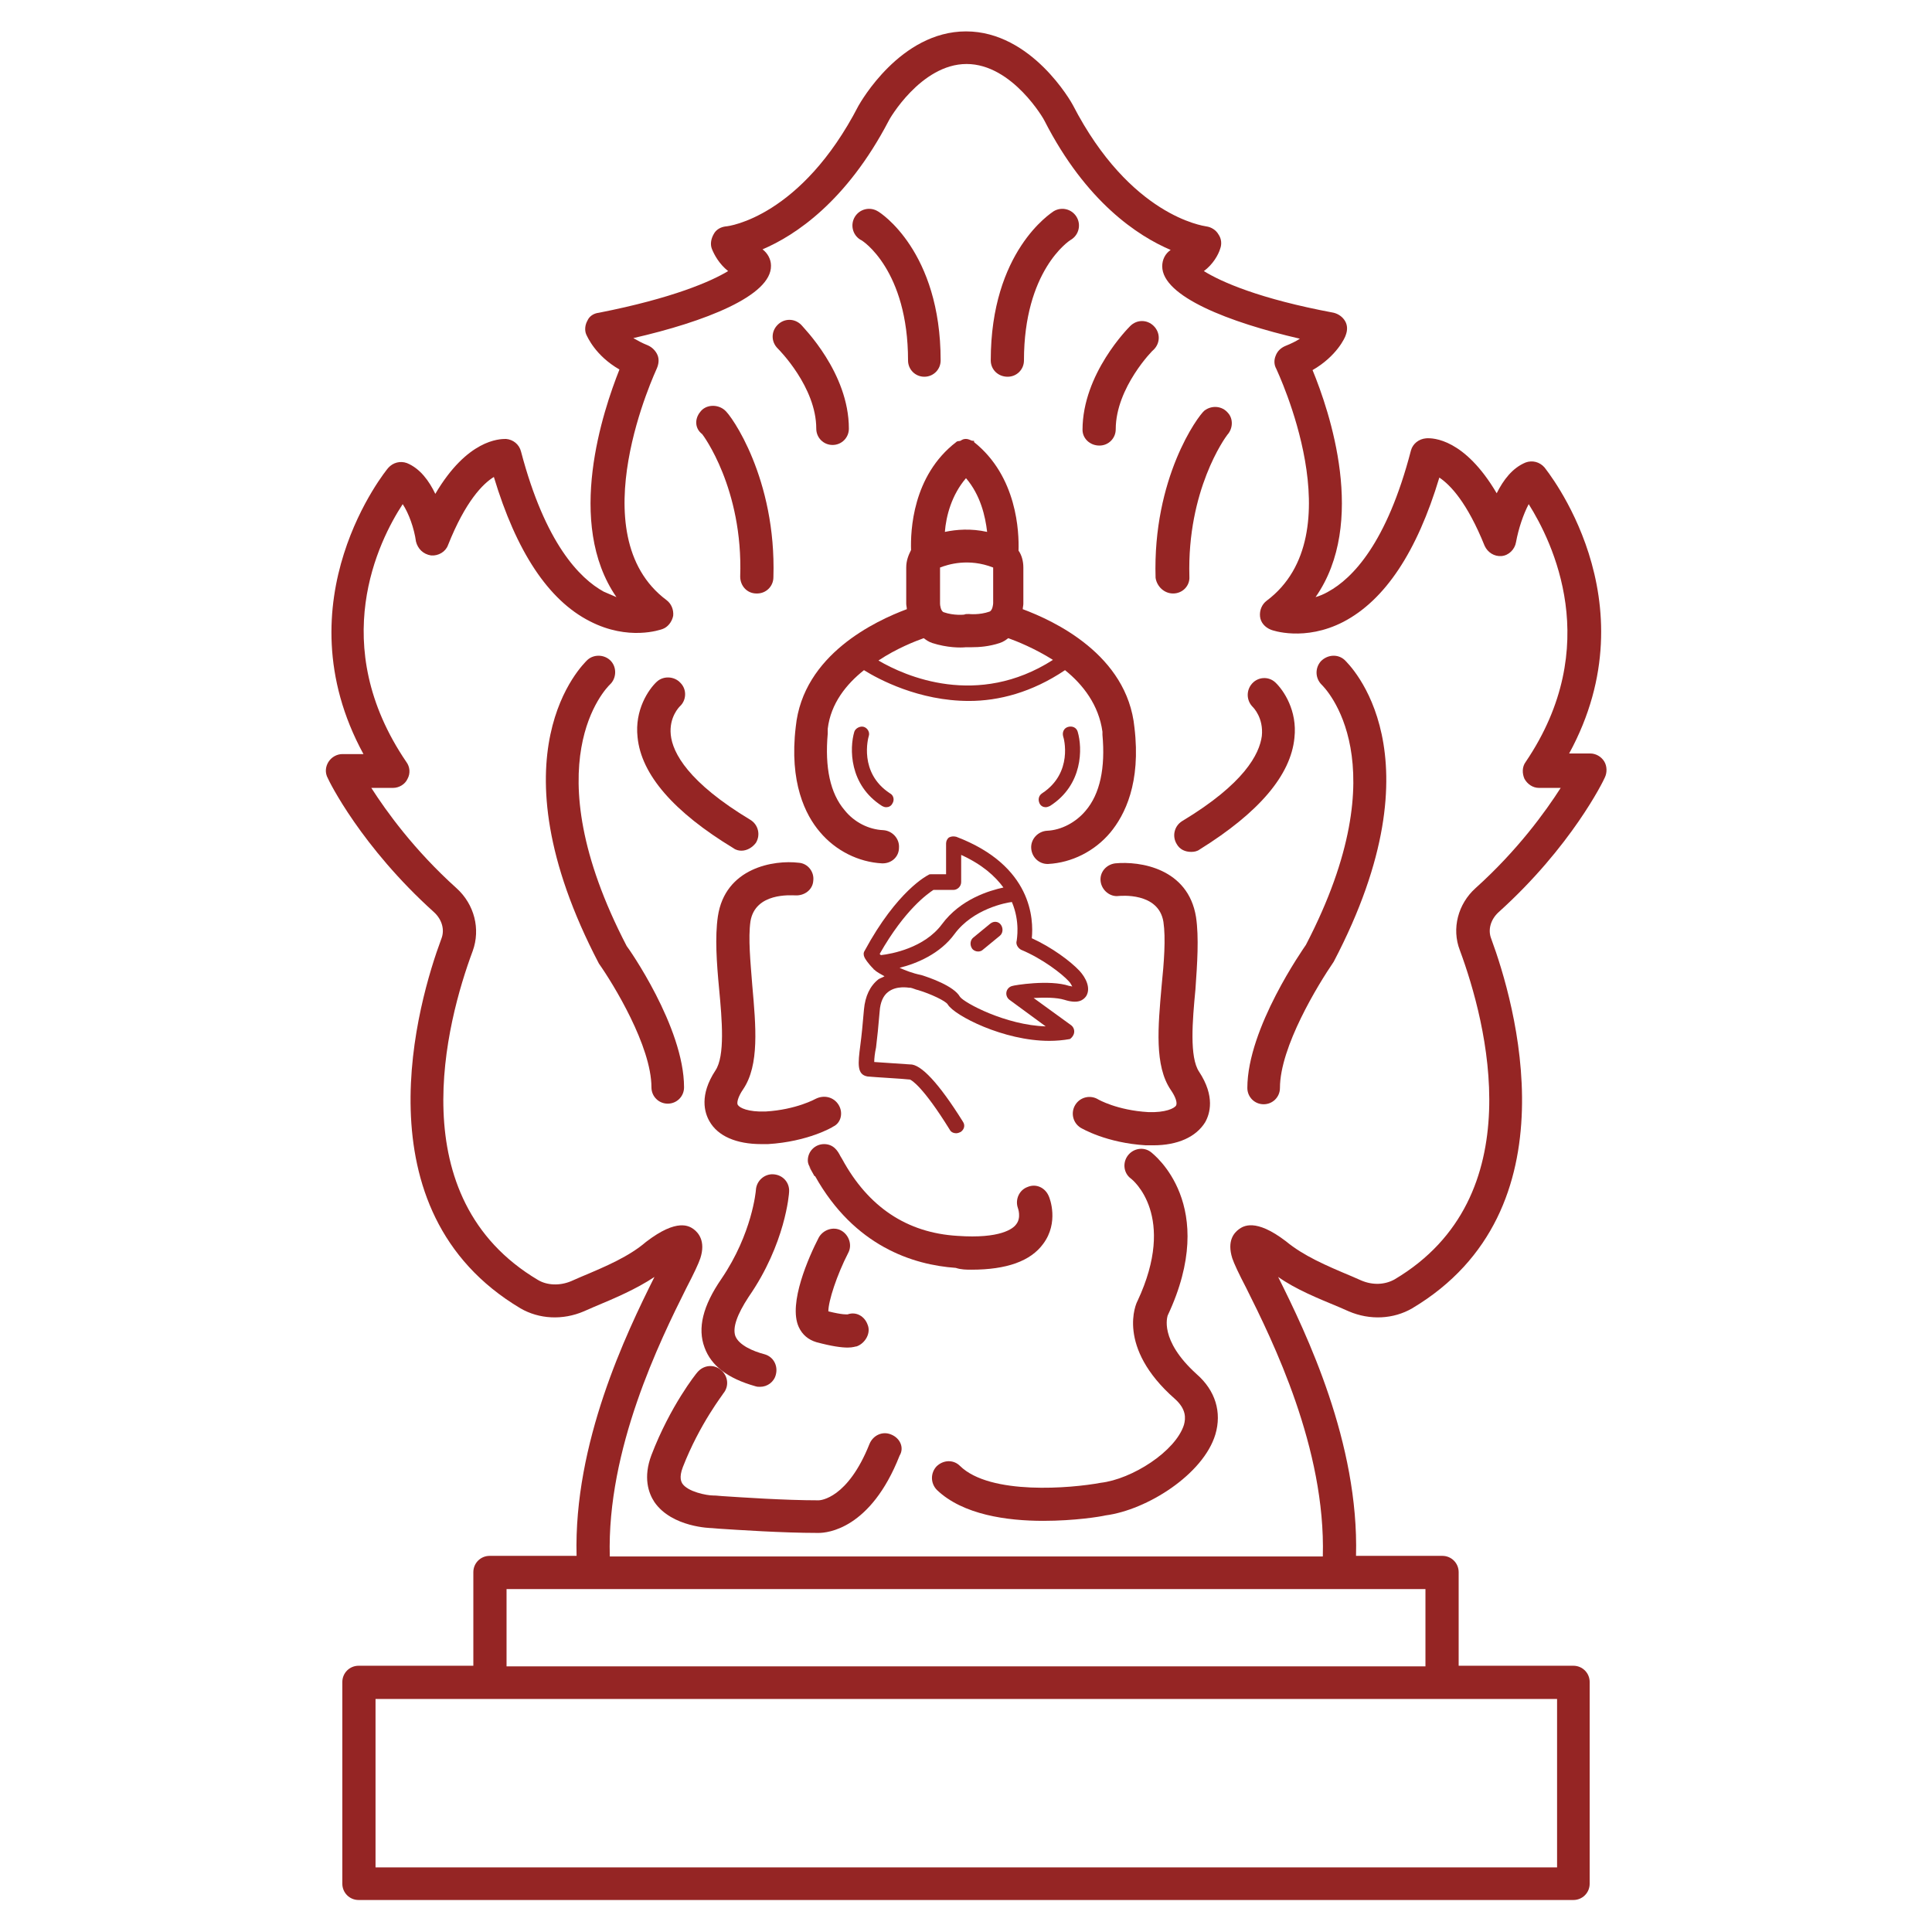 <?xml version="1.0" encoding="utf-8"?>
<!-- Generator: Adobe Illustrator 23.0.2, SVG Export Plug-In . SVG Version: 6.00 Build 0)  -->
<svg version="1.1" id="Layer_1" xmlns="http://www.w3.org/2000/svg" xmlns:xlink="http://www.w3.org/1999/xlink" x="0px" y="0px"
	 width="32px" height="32px" viewBox="0 0 32 32" style="enable-background:new 0 0 32 32;" xml:space="preserve">
<style type="text/css">
	.st0{fill:none;}
	.st1{fill:#952524;}
</style>
<rect class="st0" width="32" height="32"/>
<g>
	<path class="st1" d="M26.58,12.88c0.04-0.08,0.04-0.19-0.01-0.27s-0.14-0.13-0.23-0.13h-0.35c1.39-2.55-0.39-4.71-0.41-4.74
		c-0.08-0.09-0.2-0.12-0.31-0.08c-0.22,0.09-0.37,0.29-0.48,0.51c-0.53-0.9-1.05-0.92-1.17-0.91c-0.12,0.01-0.22,0.09-0.25,0.2
		C22.97,9,22.4,9.58,22,9.8c-0.07,0.04-0.14,0.07-0.21,0.09c0.86-1.23,0.23-3.08-0.05-3.76c0.4-0.23,0.54-0.54,0.55-0.58
		c0.03-0.08,0.03-0.16-0.01-0.23c-0.04-0.07-0.11-0.12-0.19-0.14c-1.23-0.23-1.86-0.51-2.15-0.69c0.15-0.11,0.24-0.27,0.27-0.37
		c0.03-0.08,0.02-0.17-0.03-0.24c-0.04-0.07-0.12-0.12-0.2-0.13c-0.05-0.01-1.26-0.17-2.21-2.01C17.75,1.7,17.09,0.52,16,0.52
		s-1.75,1.18-1.78,1.23c-0.95,1.84-2.15,2-2.2,2c-0.08,0.01-0.16,0.05-0.2,0.13c-0.04,0.07-0.06,0.16-0.03,0.24
		c0.04,0.1,0.12,0.25,0.27,0.37c-0.28,0.17-0.92,0.45-2.14,0.69C9.83,5.19,9.76,5.24,9.73,5.31C9.69,5.38,9.68,5.47,9.71,5.54
		c0.02,0.04,0.15,0.35,0.55,0.58C9.99,6.8,9.36,8.66,10.21,9.89C10.14,9.86,10.07,9.83,10,9.8C9.6,9.58,9.03,9,8.63,7.48
		C8.6,7.36,8.5,7.28,8.38,7.27c-0.11,0-0.64,0.01-1.17,0.91C7.11,7.97,6.96,7.76,6.74,7.67C6.63,7.63,6.51,7.66,6.43,7.75
		c-0.02,0.02-1.8,2.19-0.41,4.74H5.67c-0.09,0-0.18,0.05-0.23,0.13c-0.05,0.08-0.06,0.18-0.01,0.27c0.02,0.05,0.55,1.13,1.76,2.22
		c0.13,0.12,0.18,0.29,0.12,0.44c-0.38,1.02-1.41,4.5,1.31,6.12c0.31,0.18,0.7,0.2,1.05,0.05l0.16-0.07c0.36-0.15,0.71-0.3,1.01-0.5
		c-0.47,0.94-1.34,2.75-1.29,4.62H8.11c-0.15,0-0.27,0.12-0.27,0.27v1.55h-1.9c-0.15,0-0.27,0.12-0.27,0.27v3.34
		c0,0.15,0.12,0.27,0.27,0.27h20.12c0.15,0,0.27-0.12,0.27-0.27v-3.34c0-0.15-0.12-0.27-0.27-0.27h-1.9v-1.55
		c0-0.15-0.12-0.27-0.27-0.27h-1.43c0.05-1.87-0.82-3.68-1.29-4.62c0.3,0.21,0.65,0.35,1.01,0.5l0.16,0.07
		c0.35,0.15,0.74,0.13,1.05-0.05c2.72-1.62,1.69-5.09,1.31-6.12c-0.06-0.15-0.01-0.32,0.12-0.44
		C26.03,14.02,26.56,12.93,26.58,12.88z M25.78,30.93H6.22v-2.79h1.9h15.77h1.9V30.93z M23.61,27.6H8.39v-1.28h15.22V27.6z
		 M24.18,15.74c0.44,1.19,1.21,4.09-1.08,5.45c-0.16,0.09-0.36,0.1-0.55,0.02l-0.16-0.07c-0.43-0.18-0.8-0.34-1.09-0.58
		c-0.51-0.39-0.71-0.25-0.78-0.2c-0.08,0.06-0.2,0.19-0.11,0.48c0.03,0.09,0.11,0.26,0.23,0.49c0.44,0.88,1.32,2.66,1.27,4.45H10.1
		c-0.05-1.78,0.83-3.57,1.27-4.45c0.12-0.23,0.2-0.4,0.23-0.49c0.09-0.28-0.03-0.42-0.11-0.48c-0.07-0.05-0.27-0.19-0.79,0.21
		c-0.28,0.24-0.65,0.4-1.08,0.58l-0.16,0.07c-0.19,0.08-0.4,0.07-0.55-0.02c-2.29-1.36-1.52-4.27-1.08-5.45
		c0.13-0.36,0.03-0.77-0.27-1.04c-0.7-0.63-1.16-1.27-1.41-1.66h0.36c0.1,0,0.2-0.06,0.24-0.15c0.05-0.09,0.04-0.2-0.02-0.28
		c-1.32-1.94-0.46-3.66-0.06-4.27C6.77,8.5,6.86,8.75,6.89,8.97C6.92,9.09,7.01,9.18,7.14,9.2c0.12,0.01,0.24-0.06,0.28-0.17
		C7.71,8.3,8,8.01,8.18,7.9c0.37,1.23,0.9,2.04,1.59,2.39c0.64,0.33,1.17,0.14,1.2,0.13c0.09-0.03,0.16-0.12,0.18-0.22
		c0.01-0.1-0.03-0.2-0.11-0.26c-1.46-1.09-0.17-3.81-0.16-3.84c0.03-0.07,0.04-0.15,0.01-0.22c-0.03-0.07-0.09-0.13-0.16-0.16
		c-0.1-0.04-0.17-0.08-0.24-0.12c1.18-0.27,2.29-0.7,2.28-1.2c0-0.11-0.06-0.21-0.14-0.27c0.54-0.23,1.39-0.79,2.09-2.13
		c0-0.01,0.53-0.94,1.29-0.94c0.76,0,1.29,0.93,1.29,0.94c0.69,1.35,1.55,1.91,2.09,2.14c-0.09,0.06-0.14,0.16-0.14,0.27
		c0,0.5,1.11,0.93,2.28,1.2c-0.06,0.04-0.14,0.08-0.24,0.12c-0.07,0.03-0.13,0.08-0.16,0.16c-0.03,0.07-0.03,0.15,0.01,0.22
		c0.01,0.03,1.31,2.74-0.16,3.84c-0.08,0.06-0.12,0.16-0.11,0.26c0.01,0.1,0.08,0.18,0.18,0.22c0.02,0.01,0.56,0.2,1.2-0.13
		c0.69-0.36,1.22-1.16,1.59-2.39c0.18,0.12,0.46,0.41,0.75,1.13c0.05,0.11,0.16,0.18,0.28,0.17c0.12-0.01,0.22-0.11,0.24-0.23
		c0.04-0.22,0.12-0.46,0.21-0.63c0.39,0.62,1.25,2.35-0.05,4.27c-0.06,0.08-0.06,0.19-0.02,0.28c0.05,0.09,0.14,0.15,0.24,0.15h0.36
		c-0.25,0.39-0.71,1.03-1.41,1.66C24.15,14.97,24.04,15.38,24.18,15.74z"/>
	<path class="st1" d="M16.69,6.24c0.15,0,0.27-0.12,0.27-0.27c0-1.48,0.74-1.98,0.78-2c0.13-0.08,0.17-0.25,0.09-0.38
		c-0.08-0.13-0.25-0.17-0.38-0.09c-0.04,0.03-1.04,0.66-1.04,2.47C16.41,6.12,16.53,6.24,16.69,6.24z"/>
	<path class="st1" d="M18.21,7.38c0.15,0,0.27-0.12,0.27-0.27c0-0.69,0.62-1.32,0.63-1.32c0.11-0.11,0.11-0.28,0-0.39
		c-0.11-0.11-0.28-0.11-0.39,0c-0.03,0.03-0.79,0.79-0.79,1.72C17.93,7.26,18.05,7.38,18.21,7.38z"/>
	<path class="st1" d="M22.27,10.93c-0.11-0.1-0.28-0.09-0.39,0.02c-0.1,0.11-0.1,0.28,0.01,0.39c0.05,0.05,1.31,1.29-0.26,4.31
		c-0.04,0.06-0.97,1.38-0.97,2.37c0,0.15,0.12,0.27,0.27,0.27s0.27-0.12,0.27-0.27c0-0.68,0.63-1.71,0.89-2.09
		C23.9,12.48,22.34,11,22.27,10.93z"/>
	<path class="st1" d="M21.44,12.22c0.05-0.45-0.18-0.79-0.32-0.92c-0.11-0.1-0.28-0.09-0.38,0.02c-0.1,0.11-0.1,0.28,0.01,0.39
		c0.01,0.01,0.18,0.18,0.15,0.48c-0.04,0.3-0.29,0.79-1.32,1.41c-0.13,0.08-0.17,0.25-0.09,0.38c0.05,0.09,0.14,0.13,0.24,0.13
		c0.05,0,0.1-0.01,0.14-0.04C20.85,13.46,21.38,12.84,21.44,12.22z"/>
	<path class="st1" d="M15.04,5.97c0,0.15,0.12,0.27,0.27,0.27s0.27-0.12,0.27-0.27c0-1.81-1-2.45-1.04-2.47
		c-0.13-0.08-0.3-0.04-0.38,0.09c-0.08,0.13-0.04,0.3,0.09,0.38C14.29,3.98,15.04,4.48,15.04,5.97z"/>
	<path class="st1" d="M13.52,7.1c0,0.15,0.12,0.27,0.27,0.27s0.27-0.12,0.27-0.27c0-0.93-0.76-1.68-0.79-1.72
		c-0.11-0.11-0.28-0.11-0.39,0c-0.11,0.11-0.11,0.28,0,0.39C12.9,5.79,13.52,6.41,13.52,7.1z"/>
	<path class="st1" d="M10.1,11.34c0.11-0.1,0.12-0.28,0.02-0.39c-0.1-0.11-0.28-0.12-0.39-0.02C9.66,11,8.1,12.48,9.92,15.96
		c0.24,0.34,0.87,1.37,0.87,2.05c0,0.15,0.12,0.27,0.27,0.27s0.27-0.12,0.27-0.27c0-1-0.93-2.32-0.95-2.34
		C8.8,12.63,10.05,11.39,10.1,11.34z"/>
	<path class="st1" d="M12.28,14.09c0.09,0,0.18-0.05,0.24-0.13c0.08-0.13,0.04-0.3-0.09-0.38c-1.03-0.62-1.29-1.11-1.32-1.41
		c-0.03-0.29,0.14-0.46,0.15-0.47c0.11-0.1,0.12-0.28,0.01-0.39c-0.1-0.11-0.28-0.12-0.39-0.02c-0.14,0.13-0.37,0.47-0.32,0.92
		c0.06,0.62,0.6,1.24,1.59,1.84C12.19,14.08,12.24,14.09,12.28,14.09z"/>
	<path class="st1" d="M13.89,18.3c-0.08-0.13-0.24-0.17-0.38-0.1c0,0-0.32,0.18-0.83,0.21c-0.29,0.01-0.43-0.06-0.46-0.11
		c-0.02-0.03,0-0.13,0.09-0.26c0.27-0.4,0.21-1.04,0.15-1.72c-0.03-0.39-0.07-0.78-0.03-1.06c0.08-0.48,0.67-0.43,0.74-0.43
		c0.15,0.01,0.29-0.09,0.3-0.24c0.02-0.15-0.09-0.29-0.24-0.3c-0.41-0.05-1.22,0.08-1.34,0.89c-0.05,0.34-0.02,0.77,0.02,1.19
		c0.05,0.53,0.1,1.12-0.06,1.36c-0.27,0.41-0.18,0.7-0.1,0.84c0.14,0.25,0.45,0.38,0.86,0.38c0.04,0,0.08,0,0.11,0
		c0.66-0.04,1.07-0.28,1.08-0.29C13.93,18.6,13.97,18.43,13.89,18.3z"/>
	<path class="st1" d="M19.81,15.19c-0.13-0.81-0.93-0.93-1.34-0.89c-0.15,0.02-0.26,0.15-0.24,0.3c0.02,0.15,0.16,0.26,0.3,0.24
		c0.02,0,0.66-0.07,0.74,0.43c0.04,0.27,0.01,0.67-0.03,1.06c-0.06,0.68-0.12,1.32,0.15,1.72c0.09,0.13,0.11,0.22,0.09,0.26
		c-0.03,0.05-0.18,0.12-0.46,0.11c-0.52-0.03-0.83-0.21-0.83-0.21c-0.13-0.08-0.3-0.04-0.38,0.09c-0.08,0.13-0.04,0.3,0.09,0.38
		c0.02,0.01,0.42,0.25,1.08,0.29c0.04,0,0.08,0,0.12,0c0.41,0,0.71-0.14,0.86-0.38c0.08-0.14,0.17-0.43-0.1-0.84
		c-0.16-0.24-0.11-0.84-0.06-1.36C19.83,15.96,19.86,15.53,19.81,15.19z"/>
	<path class="st1" d="M13.07,19.74c0.01-0.15-0.1-0.28-0.26-0.29c-0.14-0.01-0.28,0.1-0.29,0.26c0,0.01-0.06,0.72-0.57,1.47
		c-0.31,0.45-0.4,0.82-0.28,1.14c0.11,0.3,0.38,0.51,0.84,0.64c0.03,0.01,0.05,0.01,0.08,0.01c0.12,0,0.23-0.08,0.26-0.2
		c0.04-0.15-0.04-0.3-0.19-0.34c-0.19-0.05-0.42-0.15-0.48-0.3c-0.05-0.14,0.03-0.36,0.22-0.65C13.01,20.6,13.07,19.77,13.07,19.74z
		"/>
	<path class="st1" d="M16.09,21.03c0.58,0,0.98-0.14,1.19-0.43c0.26-0.35,0.11-0.75,0.09-0.79c-0.06-0.14-0.21-0.21-0.35-0.15
		c-0.14,0.05-0.21,0.21-0.16,0.35c0,0,0.06,0.16-0.03,0.27c-0.05,0.07-0.26,0.24-0.97,0.19c-0.84-0.05-1.48-0.48-1.91-1.27
		l-0.03-0.05l0,0c-0.04-0.08-0.11-0.2-0.27-0.2c-0.15,0-0.27,0.12-0.27,0.27c0,0.06,0.03,0.11,0.06,0.15l-0.04-0.05l0.09,0.16
		l0.01,0c0.65,1.16,1.62,1.47,2.33,1.52C15.92,21.03,16.01,21.03,16.09,21.03z"/>
	<path class="st1" d="M13.93,20.38c-0.13-0.07-0.3-0.01-0.37,0.12c-0.16,0.31-0.51,1.09-0.33,1.48c0.06,0.13,0.16,0.21,0.29,0.25
		c0.26,0.07,0.42,0.09,0.52,0.09c0.09,0,0.13-0.02,0.15-0.02c0.14-0.05,0.24-0.22,0.18-0.36c-0.05-0.14-0.19-0.22-0.33-0.17
		c-0.01,0-0.08,0.01-0.32-0.05c0-0.17,0.14-0.6,0.33-0.97C14.12,20.62,14.06,20.45,13.93,20.38z"/>
	<path class="st1" d="M14.76,23.76c-0.14-0.06-0.3,0.01-0.36,0.16c-0.36,0.9-0.81,0.93-0.84,0.93c-0.57,0-1.29-0.05-1.6-0.07
		c-0.09-0.01-0.14-0.01-0.15-0.01c-0.1,0-0.42-0.06-0.51-0.2c-0.01-0.02-0.06-0.09,0.01-0.27c0.28-0.72,0.67-1.21,0.67-1.22
		c0.1-0.12,0.08-0.29-0.04-0.39c-0.12-0.1-0.29-0.08-0.39,0.04c-0.02,0.02-0.45,0.56-0.76,1.37c-0.14,0.37-0.05,0.63,0.05,0.78
		c0.29,0.42,0.94,0.43,0.95,0.43l0.12,0.01c0.31,0.02,1.05,0.07,1.63,0.07c0.01,0,0.01,0,0.02,0c0.14,0,0.86-0.06,1.34-1.28
		C14.98,23.98,14.91,23.82,14.76,23.76z"/>
	<path class="st1" d="M19.34,21.79c0.86-1.83-0.23-2.67-0.28-2.71c-0.12-0.09-0.29-0.06-0.38,0.06s-0.07,0.29,0.05,0.38
		c0.03,0.02,0.77,0.62,0.11,2.03c-0.02,0.03-0.36,0.76,0.62,1.62c0.19,0.17,0.18,0.32,0.15,0.43c-0.14,0.44-0.86,0.9-1.38,0.96
		c-0.48,0.09-1.83,0.21-2.33-0.28c-0.11-0.11-0.28-0.1-0.39,0.01c-0.1,0.11-0.1,0.28,0.01,0.39c0.43,0.41,1.16,0.51,1.76,0.51
		c0.52,0,0.95-0.07,1.03-0.09c0.69-0.09,1.62-0.68,1.82-1.34c0.11-0.37,0-0.73-0.31-1C19.19,22.19,19.34,21.8,19.34,21.79z"/>
	<path class="st1" d="M17.79,17.11c0.01-0.05-0.01-0.1-0.05-0.13l-0.62-0.45c0.18-0.01,0.38-0.01,0.51,0.03
		c0.22,0.07,0.31,0.01,0.36-0.06c0.08-0.13,0-0.3-0.11-0.42c-0.15-0.16-0.46-0.39-0.79-0.54c0.03-0.31,0.01-1.2-1.25-1.68
		c-0.04-0.01-0.08-0.01-0.12,0.01c-0.03,0.02-0.05,0.06-0.05,0.1v0.51h-0.24c-0.02,0-0.04,0-0.05,0.01
		c-0.02,0.01-0.52,0.26-1.06,1.26c-0.02,0.03-0.02,0.07,0,0.11c0.01,0.02,0.05,0.09,0.15,0.19c0,0,0,0.01,0.01,0.01
		c0.04,0.04,0.1,0.07,0.17,0.11c-0.03,0.02-0.07,0.03-0.1,0.05c-0.14,0.11-0.22,0.28-0.24,0.5c-0.02,0.24-0.04,0.44-0.06,0.59
		c-0.04,0.31-0.06,0.49,0.12,0.52c0.09,0.01,0.63,0.04,0.69,0.05c0,0,0.01,0,0.01,0c0.03,0.01,0.22,0.12,0.66,0.83
		c0.02,0.04,0.06,0.06,0.11,0.06c0.02,0,0.05-0.01,0.07-0.02c0.06-0.04,0.08-0.11,0.04-0.17c-0.4-0.64-0.7-0.96-0.88-0.95
		c-0.14-0.01-0.44-0.03-0.59-0.04c0-0.06,0.01-0.15,0.03-0.24c0.02-0.16,0.04-0.36,0.06-0.6c0.01-0.15,0.06-0.26,0.14-0.32
		c0.14-0.11,0.34-0.07,0.35-0.07c0.01,0,0.01,0,0.02,0c0.05,0.01,0.08,0.03,0.13,0.04c0.2,0.06,0.46,0.18,0.49,0.24
		c0.11,0.18,0.92,0.6,1.68,0.6c0.11,0,0.23-0.01,0.34-0.03C17.74,17.2,17.78,17.16,17.79,17.11z M15.46,14.74h0.33
		c0.07,0,0.13-0.06,0.13-0.13v-0.45c0.35,0.16,0.56,0.35,0.7,0.54c-0.23,0.05-0.71,0.19-1.02,0.61c-0.29,0.39-0.83,0.49-1.01,0.51
		c-0.01-0.01-0.02-0.02-0.02-0.02C14.99,15.06,15.37,14.8,15.46,14.74z M15.9,16.51c-0.1-0.18-0.51-0.32-0.64-0.36
		c-0.15-0.03-0.27-0.08-0.36-0.12c0.28-0.07,0.67-0.23,0.91-0.56c0.31-0.42,0.86-0.52,0.95-0.53c0.14,0.33,0.08,0.62,0.08,0.64
		c-0.02,0.06,0.02,0.12,0.07,0.15c0.36,0.15,0.68,0.4,0.79,0.52c0.03,0.03,0.05,0.07,0.06,0.09c-0.01,0-0.03-0.01-0.05-0.01
		c-0.33-0.11-0.92-0.01-0.94,0c-0.05,0.01-0.09,0.05-0.1,0.1c-0.01,0.05,0.01,0.1,0.05,0.13l0.6,0.44
		C16.66,16.98,15.97,16.61,15.9,16.51z"/>
	<path class="st1" d="M16.4,15.3l-0.28,0.23c-0.05,0.04-0.06,0.12-0.02,0.18c0.02,0.03,0.06,0.05,0.1,0.05
		c0.03,0,0.06-0.01,0.08-0.03l0.28-0.23c0.05-0.04,0.06-0.12,0.02-0.18C16.54,15.26,16.46,15.25,16.4,15.3z"/>
	<path class="st1" d="M19.43,9.83C19.43,9.83,19.43,9.83,19.43,9.83c0.16,0,0.28-0.13,0.27-0.28c-0.04-1.43,0.59-2.3,0.63-2.35
		c0.09-0.1,0.1-0.26,0.01-0.36c-0.1-0.12-0.27-0.13-0.39-0.04c-0.11,0.09-0.86,1.12-0.81,2.77C19.16,9.71,19.28,9.83,19.43,9.83z"/>
	<path class="st1" d="M12.26,9.55c0,0.15,0.11,0.28,0.27,0.28c0,0,0.01,0,0.01,0c0.15,0,0.27-0.12,0.27-0.27
		c0.05-1.63-0.7-2.69-0.81-2.77c-0.12-0.1-0.31-0.09-0.4,0.03c-0.1,0.12-0.09,0.28,0.03,0.37C11.64,7.2,12.31,8.09,12.26,9.55z"/>
	<path class="st1" d="M17.26,13.14c-0.06,0.04-0.07,0.11-0.04,0.17c0.02,0.04,0.06,0.06,0.1,0.06c0.02,0,0.05-0.01,0.07-0.02
		c0.55-0.35,0.54-0.96,0.46-1.23c-0.02-0.07-0.09-0.1-0.16-0.08c-0.07,0.02-0.1,0.09-0.08,0.16C17.62,12.22,17.78,12.8,17.26,13.14z
		"/>
	<path class="st1" d="M14.31,12.04c-0.06-0.02-0.14,0.02-0.16,0.08c-0.08,0.27-0.09,0.88,0.46,1.23c0.02,0.01,0.04,0.02,0.07,0.02
		c0.04,0,0.08-0.02,0.1-0.06c0.04-0.06,0.02-0.14-0.04-0.17c-0.52-0.34-0.36-0.92-0.35-0.95C14.41,12.13,14.37,12.06,14.31,12.04z"
		/>
	<path class="st1" d="M15.09,9.11c-0.04,0.08-0.08,0.17-0.08,0.29V10c0,0.03,0.01,0.06,0.01,0.09c-0.51,0.19-1.72,0.75-1.84,1.95
		c-0.11,0.92,0.16,1.46,0.4,1.74c0.26,0.31,0.64,0.5,1.03,0.52c0,0,0.01,0,0.01,0c0.15,0,0.27-0.11,0.27-0.26
		c0.01-0.15-0.11-0.28-0.26-0.29c-0.24-0.01-0.48-0.13-0.64-0.33c-0.24-0.28-0.33-0.71-0.28-1.27c0-0.01,0-0.02,0-0.02
		s0-0.02,0-0.02c0-0.01,0-0.03,0-0.04c0.05-0.42,0.31-0.74,0.6-0.97c0.24,0.15,0.91,0.51,1.74,0.51c0.49,0,1.04-0.14,1.59-0.51
		c0.3,0.24,0.56,0.58,0.62,1.02c0,0.01,0,0.01,0,0.02s0,0.01,0,0.02c0,0,0,0.01,0,0.01h0c0.05,0.55-0.04,0.98-0.28,1.26
		c-0.16,0.19-0.4,0.32-0.64,0.33c-0.15,0.01-0.27,0.14-0.26,0.29c0.01,0.15,0.13,0.26,0.27,0.26c0,0,0.01,0,0.01,0
		c0.39-0.02,0.77-0.21,1.03-0.52c0.24-0.29,0.51-0.82,0.4-1.74c-0.12-1.21-1.34-1.77-1.85-1.96c0-0.03,0.01-0.06,0.01-0.09V9.4
		c0-0.11-0.03-0.21-0.08-0.28c0.01-0.3-0.02-1.23-0.74-1.8C16.15,7.3,16.12,7.3,16.1,7.3c-0.03-0.01-0.06-0.03-0.1-0.03
		c-0.04,0-0.06,0.01-0.09,0.03c-0.02,0.01-0.05,0-0.07,0.02C15.11,7.88,15.08,8.8,15.09,9.11z M16.35,8.81
		c-0.27-0.06-0.51-0.04-0.7,0C15.67,8.55,15.76,8.2,16,7.92C16.24,8.2,16.32,8.55,16.35,8.81z M15.97,10.18c0,0-0.17,0.02-0.34-0.04
		c-0.05-0.02-0.06-0.12-0.06-0.14l0-0.6c0.13-0.05,0.47-0.16,0.88,0v0.59c0,0.02-0.01,0.12-0.06,0.14
		c-0.17,0.06-0.34,0.04-0.34,0.04C16.01,10.17,15.99,10.17,15.97,10.18z M14.55,10.94c0.3-0.2,0.61-0.32,0.75-0.37
		c0.04,0.03,0.08,0.06,0.14,0.08c0.25,0.08,0.47,0.08,0.56,0.07c0.02,0,0.06,0,0.1,0c0.11,0,0.28-0.01,0.46-0.07
		c0.06-0.02,0.1-0.05,0.14-0.08c0.14,0.05,0.44,0.17,0.74,0.36C16.19,11.73,14.99,11.2,14.55,10.94z"/>
</g>
</svg>
